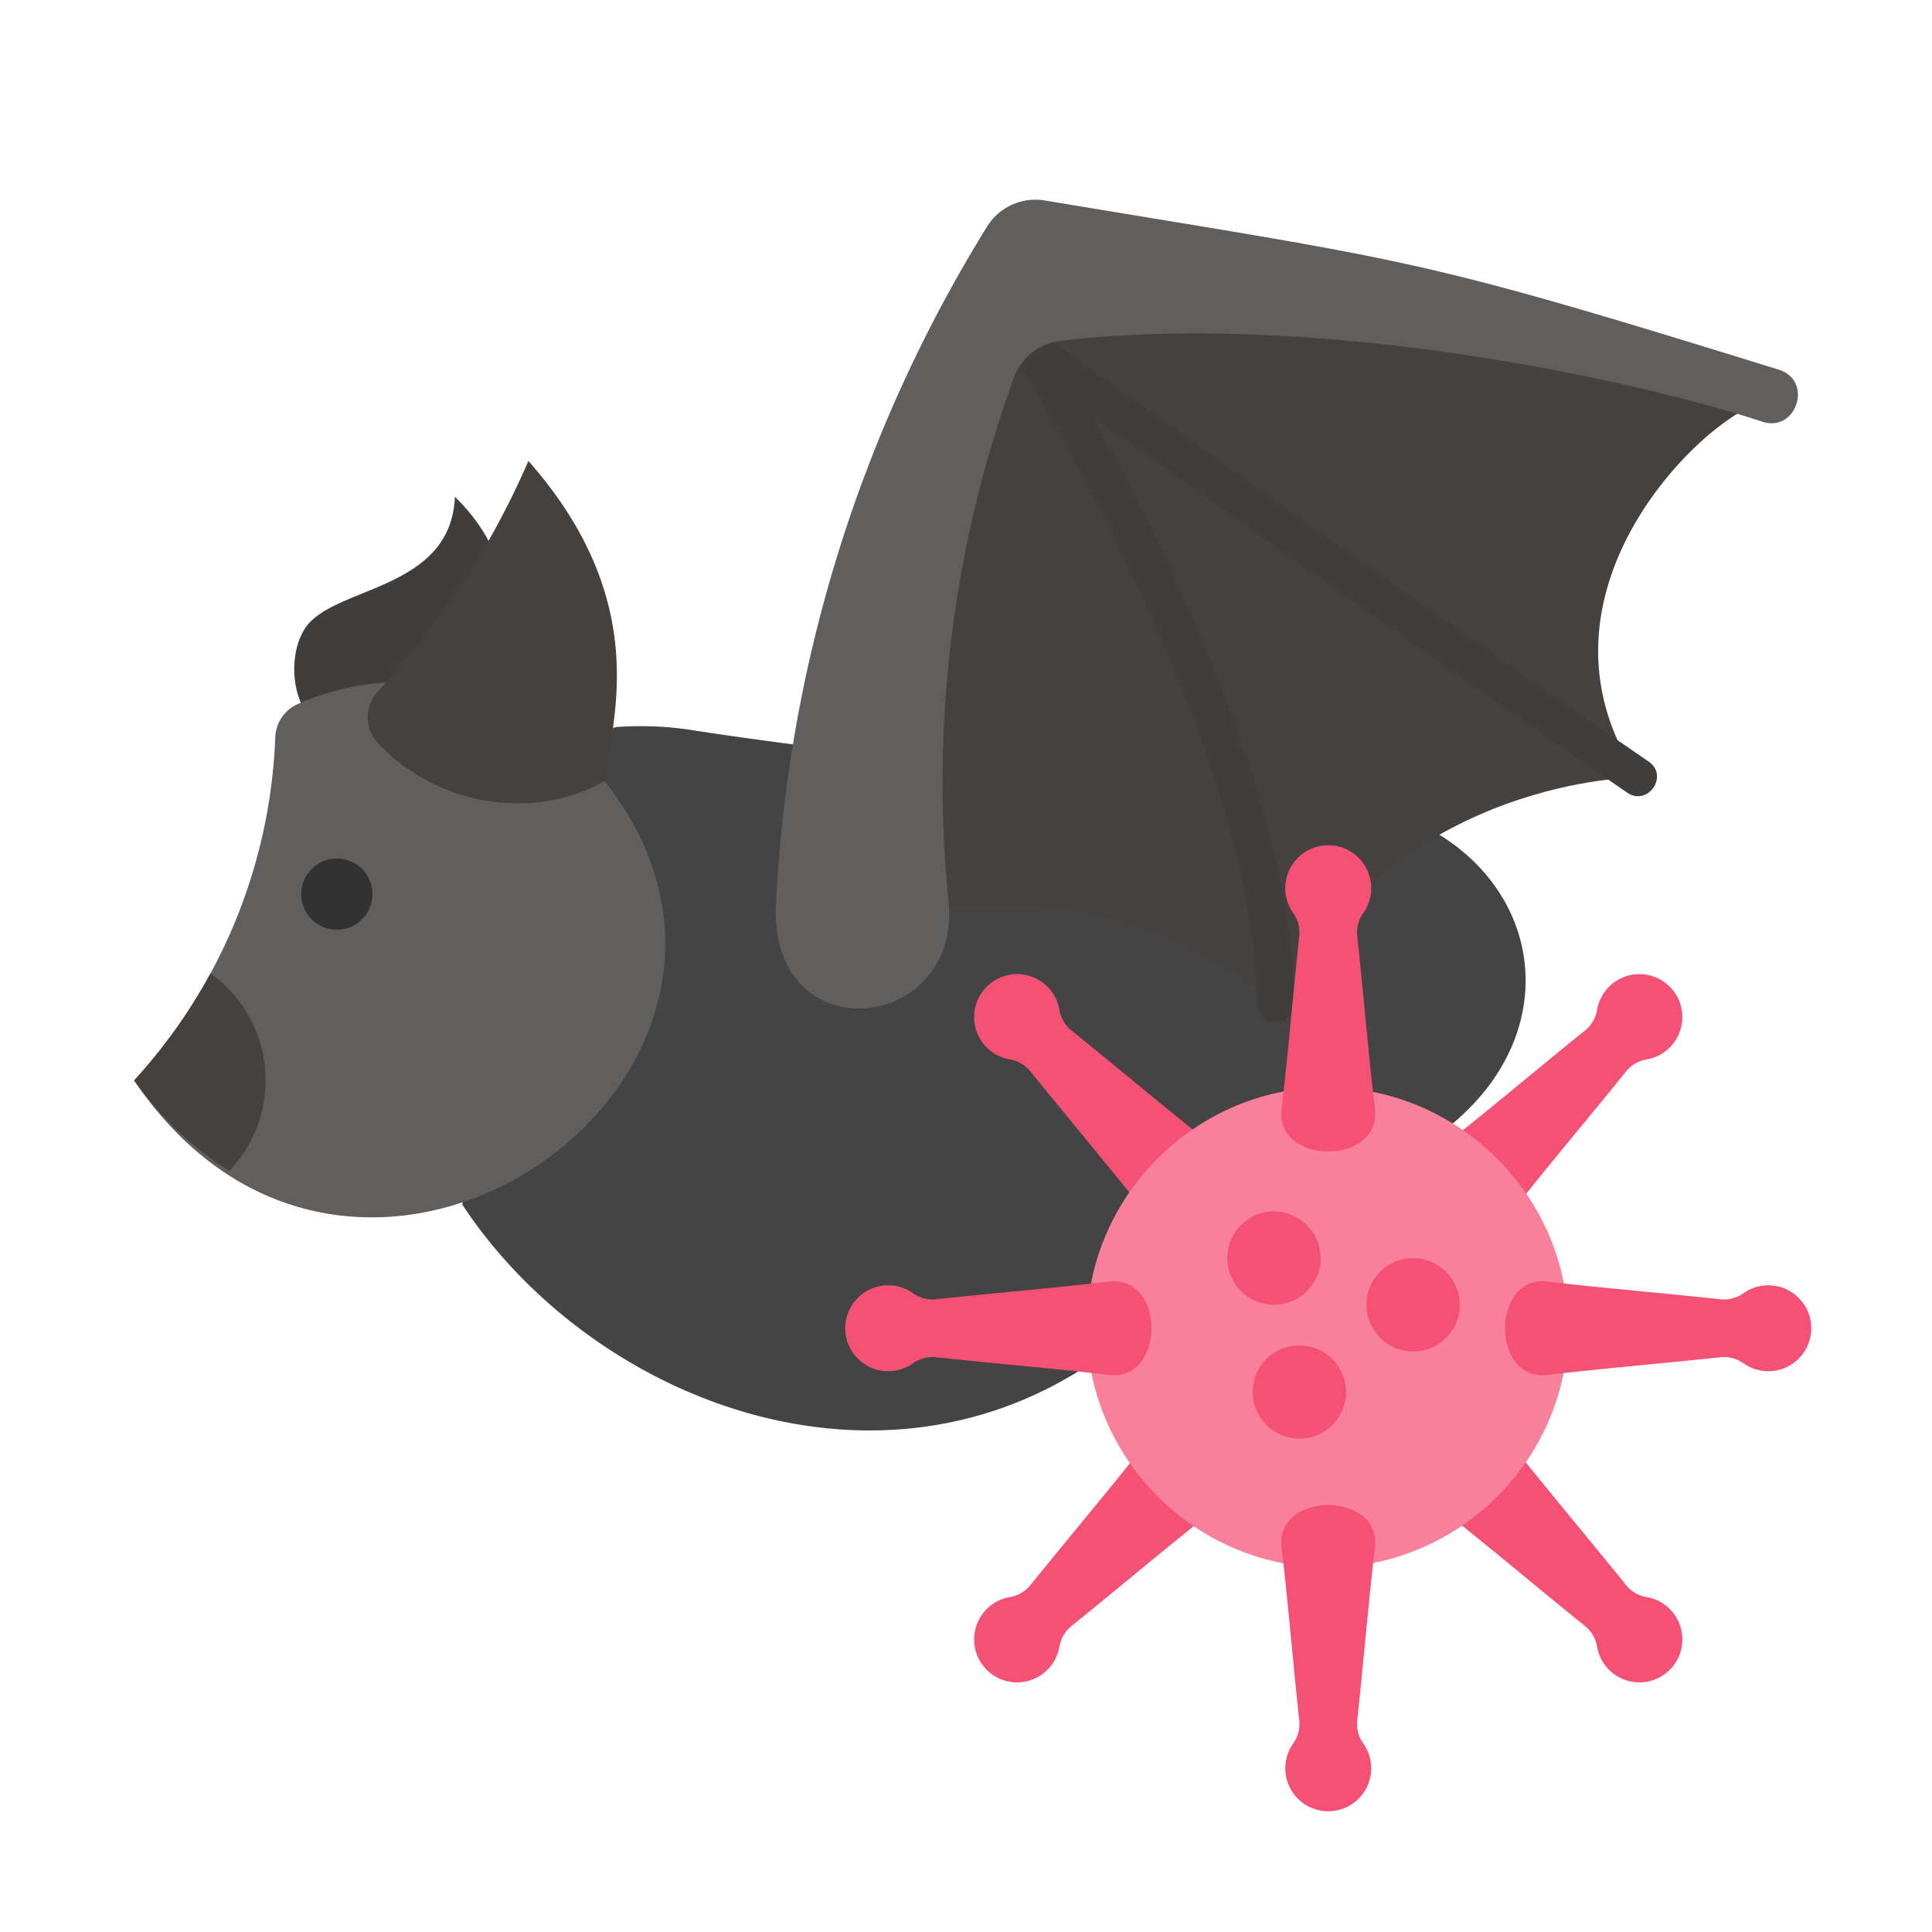 <?xml version="1.0" ?><svg viewBox="0 0 512 512" xmlns="http://www.w3.org/2000/svg"><defs><style>.cls-1{fill:#3f3e3d;}.cls-2{fill:#444;}.cls-3{fill:#605f5d;}.cls-4{fill:#44413f;}.cls-5{fill:#333232;}.cls-6{fill:#f45175;}.cls-7{fill:#f9809a;}</style></defs><title/><g id="Flat-Virus"><g data-name="pandemic outbreak coronavirus bacteria virus bat" id="pandemic_outbreak_coronavirus_bacteria_virus_bat-2"><path class="cls-1" d="M120.555,131.644c-1.039,24.987-32.007,23.571-39.584,34.677-3.231,4.736-3.796,12.186-1.959,17.992l6.795,19.04C128.74,192.312,148.411,159.078,120.555,131.644Z"/><path class="cls-2" d="M210.148,197.262q-12.743-1.64-25.448-3.567a89.435,89.435,0,0,0-21.265-1.027l-30.19,7.106L122.549,319.281c33.603,50.913,108.357,81.119,166.793,41.842,25.791-17.335,49.136-39.027,77.372-52.004,47.034-21.617,47.548-67.565,14.774-87.889l-20.465-12.395Z"/><path class="cls-3" d="M160.195,206.955c60.578,76.74-64.955,167.594-124.654,79.37a142.494,142.494,0,0,0,37.412-90.977,9.996,9.996,0,0,1,5.98-8.763,68.172,68.172,0,0,1,23.503-5.708Z"/><path class="cls-4" d="M55.774,257.969a142.882,142.882,0,0,1-20.233,28.356A89.18,89.18,0,0,0,60.77,310.34,34.816,34.816,0,0,0,55.774,257.969Z"/><path class="cls-4" d="M467.72,106.41c-14.821,2.744-66.047,50.61-33.654,99.534-5.7.277-64.573,2.273-96.101,59.89-40.504-31.948-75.893-24.833-86.847-25.857l-25.002-.258S238.055,85.344,269.195,74.75,467.72,106.41,467.72,106.41Z"/><circle class="cls-5" cx="89.263" cy="236.952" r="9.444"/><path class="cls-4" d="M100.215,197.019c16.9,17.716,42.756,19.92,59.973,9.952,2.007-15.862,12.822-47.454-20.153-84.812a215.501,215.501,0,0,1-39.887,61.103A10.029,10.029,0,0,0,100.215,197.019Z"/><path class="cls-1" d="M436.903,201.828C386.32,166.979,386.32,166.979,277.007,89.251a5.007,5.007,0,0,0-7.365,6.558l.003.007c2.589,4.175,63.398,103.025,63.319,170.013-.008,6.614,9.992,6.698,10,.012.062-52.01-34.471-121.438-53.187-155.239,90.982,64.69,93.853,66.668,141.451,99.461C436.614,213.77,442.411,205.622,436.903,201.828Z"/><path class="cls-3" d="M471.372,97.957C374.84,68.054,375.891,69.562,276.832,53.12a15.07,15.07,0,0,0-15.261,6.952,375.694,375.694,0,0,0-55.885,178.751c-2.612,40.868,50.251,35.215,45.563-1.184a314.484,314.484,0,0,1,17.42-137.497,15.09,15.09,0,0,1,12.445-9.839c68.834-7.995,153.02,10.562,185.877,21.435C476.119,114.76,480.617,100.821,471.372,97.957Z"/><path class="cls-6" d="M319.65,302.15c-10.375-8.142-24.419-19.991-35.779-29.129a8.899,8.899,0,0,1-3.124-5.457,11.382,11.382,0,1,0-13.186,13.181,8.911,8.911,0,0,1,5.462,3.125c9.137,11.361,20.987,25.404,29.128,35.779C311.5,331.564,331.555,311.493,319.65,302.15Z"/><path class="cls-6" d="M302.15,384.35c-8.142,10.375-19.991,24.419-29.129,35.779a8.899,8.899,0,0,1-5.457,3.124,11.382,11.382,0,1,0,13.181,13.186,8.911,8.911,0,0,1,3.125-5.462c11.361-9.137,25.404-20.987,35.779-29.128C331.564,392.5,311.493,372.445,302.15,384.35Z"/><path class="cls-6" d="M384.35,401.85c10.375,8.142,24.419,19.991,35.779,29.129a8.899,8.899,0,0,1,3.124,5.457,11.382,11.382,0,1,0,13.186-13.181,8.911,8.911,0,0,1-5.462-3.125c-9.137-11.361-20.987-25.404-29.128-35.779C392.5,372.436,372.445,392.507,384.35,401.85Z"/><path class="cls-6" d="M401.85,319.65c8.142-10.375,19.991-24.419,29.129-35.779a8.899,8.899,0,0,1,5.457-3.124,11.382,11.382,0,1,0-13.181-13.186,8.911,8.911,0,0,1-3.125,5.462c-11.361,9.137-25.404,20.987-35.779,29.128C372.436,311.5,392.507,331.555,401.85,319.65Z"/><path class="cls-7" d="M350.414,288.187c-33.459.705-61.549,28.239-62.349,62.072-.825,34.893,27.658,64.661,62.903,65.12,34.877.454,64.039-27.951,64.566-62.626C416.079,316.871,385.761,287.442,350.414,288.187Z"/><path class="cls-6" d="M364.374,293.876c-1.579-13.093-3.131-31.403-4.702-45.897a8.9,8.9,0,0,1,1.649-6.068,11.382,11.382,0,1,0-18.645-.004,8.911,8.911,0,0,1,1.652,6.072c-1.572,14.494-3.123,32.803-4.702,45.896C337.813,308.912,366.186,308.9,364.374,293.876Z"/><path class="cls-6" d="M293.876,339.626c-13.093,1.579-31.403,3.131-45.897,4.702a8.9,8.9,0,0,1-6.068-1.649,11.382,11.382,0,1,0-.004,18.645,8.911,8.911,0,0,1,6.072-1.652c14.494,1.572,32.803,3.123,45.896,4.702C308.912,366.187,308.9,337.814,293.876,339.626Z"/><path class="cls-6" d="M339.626,410.124c1.579,13.093,3.131,31.403,4.702,45.897a8.9,8.9,0,0,1-1.649,6.068,11.382,11.382,0,1,0,18.645.004,8.911,8.911,0,0,1-1.652-6.072c1.572-14.494,3.123-32.803,4.702-45.896C366.187,395.088,337.814,395.1,339.626,410.124Z"/><path class="cls-6" d="M410.124,364.374c13.093-1.579,31.403-3.131,45.897-4.702a8.9,8.9,0,0,1,6.068,1.649,11.382,11.382,0,1,0,.004-18.645,8.911,8.911,0,0,1-6.072,1.652c-14.494-1.572-32.803-3.123-45.896-4.702C395.088,337.813,395.1,366.186,410.124,364.374Z"/><path class="cls-6" d="M374.2,333.403a12.372,12.372,0,1,0,12.666,12.558A12.484,12.484,0,0,0,374.2,333.403Z"/><path class="cls-6" d="M337.322,321.032A12.372,12.372,0,1,0,349.988,333.59,12.484,12.484,0,0,0,337.322,321.032Z"/><path class="cls-6" d="M344.064,356.525A12.372,12.372,0,1,0,356.73,369.083,12.484,12.484,0,0,0,344.064,356.525Z"/></g></g></svg>